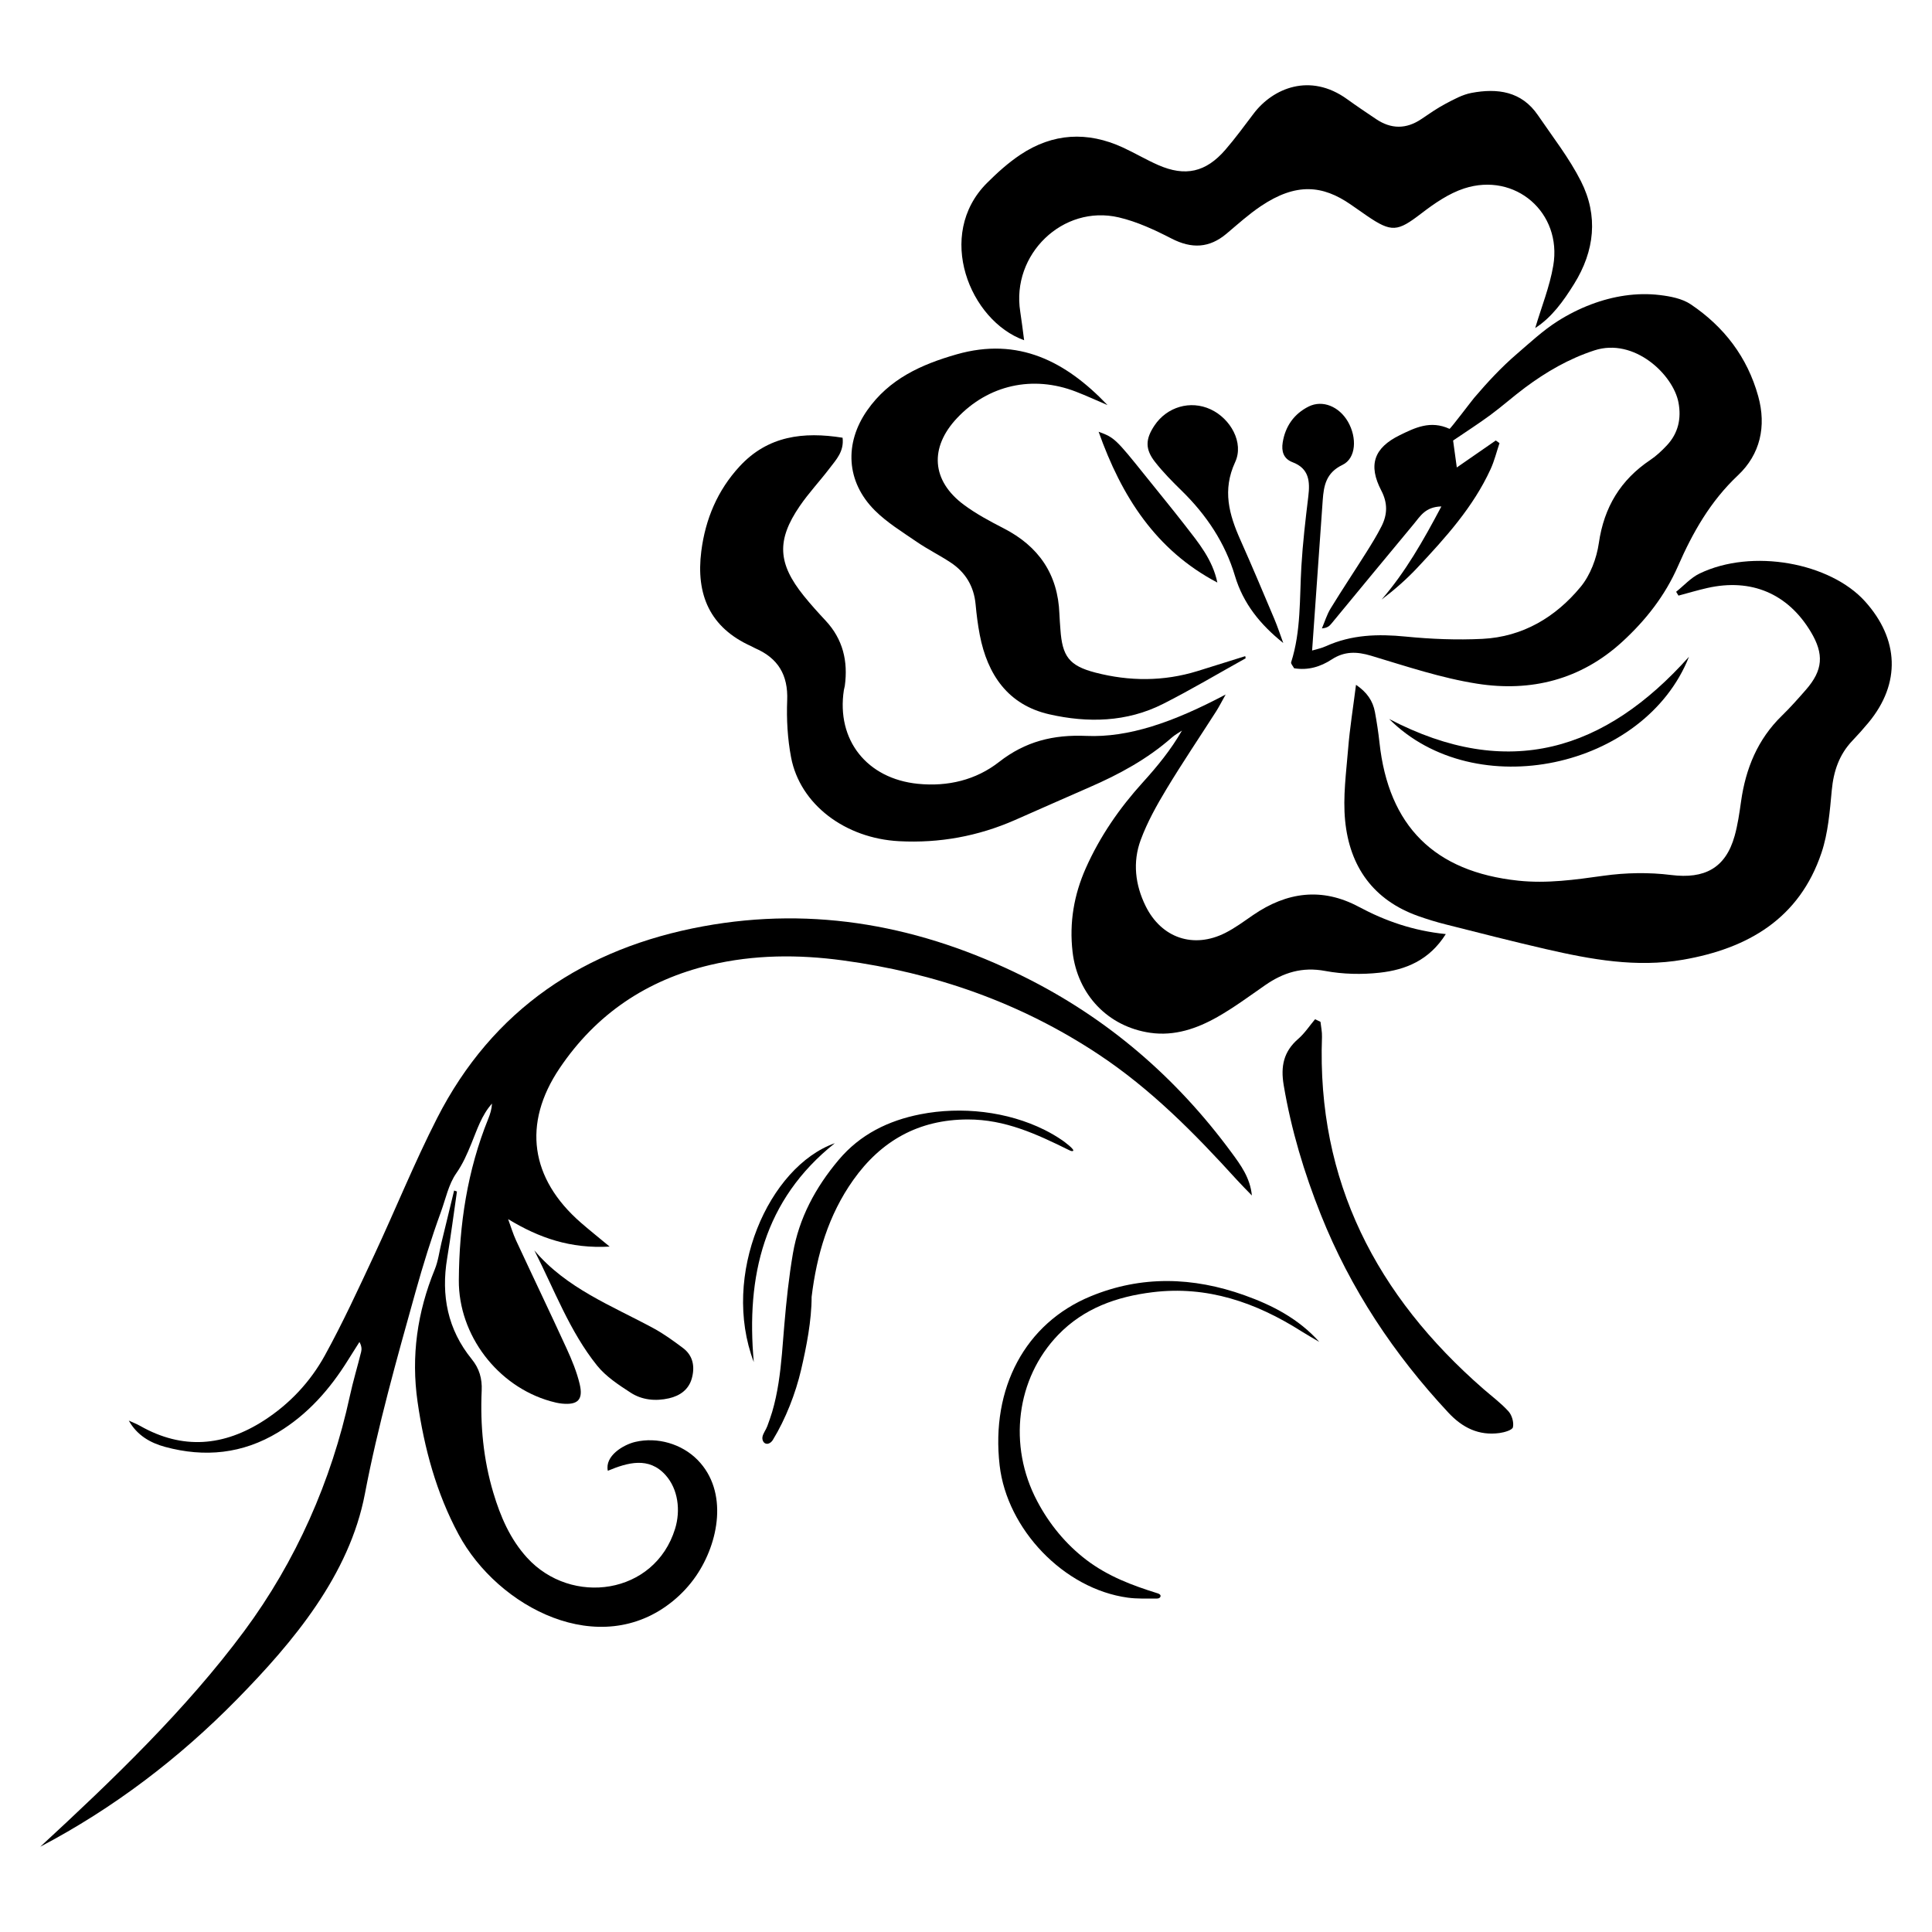 <svg:svg xmlns:dc="http://purl.org/dc/elements/1.1/" xmlns:ns1="adobe:ns:meta/" xmlns:ns10="http://ns.adobe.com/xap/1.0/t/pg/" xmlns:ns11="http://ns.adobe.com/xap/1.0/sType/Dimensions#" xmlns:ns12="http://ns.adobe.com/xap/1.0/g/" xmlns:ns13="http://ns.adobe.com/pdf/1.3/" xmlns:ns4="http://ns.adobe.com/xap/1.0/" xmlns:ns5="http://ns.adobe.com/xap/1.0/g/img/" xmlns:ns6="http://ns.adobe.com/xap/1.0/mm/" xmlns:ns7="http://ns.adobe.com/xap/1.0/sType/ResourceRef#" xmlns:ns8="http://ns.adobe.com/xap/1.0/sType/ResourceEvent#" xmlns:ns9="http://ns.adobe.com/illustrator/1.0/" xmlns:rdf="http://www.w3.org/1999/02/22-rdf-syntax-ns#" xmlns:svg="http://www.w3.org/2000/svg" version="1.1" id="Layer_1" x="0px" y="0px" viewBox="0 0 864 864" enable-background="new 0 0 864 864" xml:space="preserve" width="100mm" height="100mm">
<svg:g>
	<svg:path d="M457.992,152.153c-0.6-4.461-1.08-8.65-1.739-12.811c-4.046-25.544,19.036-47.972,44.075-42.124   c8.174,1.909,16.084,5.604,23.605,9.472c8.97,4.614,16.849,4.322,24.577-2.184   c5.014-4.221,9.913-8.659,15.332-12.302c15.884-10.679,27.722-9.338,40.13-0.793   c2.431,1.674,4.835,3.387,7.271,5.055c11.101,7.604,13.742,7.143,24.286-0.942   c5.879-4.508,12.342-9.004,19.272-11.254c22.837-7.413,43.852,10.832,39.831,34.505   c-1.606,9.454-5.298,18.553-8.072,27.922c7.441-4.773,12.635-12.082,17.399-19.735   c9.176-14.741,10.887-30.449,3.05-45.919c-5.277-10.416-12.623-19.804-19.242-29.516   c-7.321-10.739-18.119-12.155-29.707-9.976c-4.069,0.765-7.959,2.931-11.694,4.905   c-3.755,1.985-7.258,4.465-10.797,6.84c-6.761,4.536-13.48,4.471-20.181-0.037   c-4.353-2.929-8.713-5.854-12.967-8.923c-16.549-11.938-33.137-4.911-41.752,6.425   c-4.167,5.482-8.22,11.075-12.725,16.27c-8.69,10.02-17.891,12.073-29.95,6.796   c-5.399-2.362-10.497-5.404-15.854-7.87c-15.838-7.293-31.305-6.453-45.836,3.239   c-5.403,3.604-10.346,8.058-14.952,12.67C418.209,105.039,433.627,143.399,457.992,152.153z" />
	<svg:path d="M491.31,193.087c10.233,28.852,25.527,52.949,53.096,67.433c-2.132-10.269-8.428-17.817-14.405-25.517   c-5.815-7.492-11.85-14.812-17.78-22.215C499.045,196.342,498.309,195.63,491.31,193.087z" />
	<svg:path d="M335.993,289.009c0.598,0.268,1.15,0.64,1.75,0.9c10.208,4.428,14.741,11.935,14.291,23.292   c-0.335,8.464,0.16,17.15,1.735,25.462c3.994,21.078,24.194,36.265,48.331,37.526   c18.033,0.942,35.253-2.211,51.757-9.446c11.11-4.87,22.183-9.826,33.309-14.657   c13.305-5.776,25.942-12.623,36.906-22.279c1.358-1.196,3-2.07,4.511-3.093   c-4.953,8.608-11.055,16.045-17.509,23.164c-10.442,11.517-19.167,24.141-25.491,38.35   c-5.307,11.925-7.439,24.428-5.926,37.442c2.226,19.155,15.82,33.468,34.744,36.201   c10.852,1.567,20.875-1.873,30.101-7.115c7.389-4.198,14.269-9.308,21.266-14.17   c8.136-5.653,16.568-8.295,26.82-6.383c7.94,1.481,16.396,1.677,24.439,0.786   c11.547-1.279,22.087-5.481,29.545-17.264c-14.548-1.479-27.044-5.843-38.917-12.195   c-16.468-8.81-32.204-6.645-47.267,3.69c-4.054,2.782-8.045,5.76-12.408,7.969   c-14.215,7.197-28.557,2.324-35.625-11.953c-4.717-9.527-5.881-19.705-2.229-29.604   c2.917-7.905,7.114-15.435,11.483-22.686c7.106-11.794,14.835-23.212,22.258-34.817   c1.273-1.99,2.335-4.117,4.258-7.54c-23.753,12.563-43.532,19.31-62.266,18.508   c-14.813-0.634-27.277,2.424-39.111,11.678c-10.299,8.053-22.899,11.078-36.225,9.748   c-22.839-2.28-36.563-19.607-33.14-41.916c0.099-0.646,0.336-1.272,0.424-1.918   c1.487-10.988-0.836-20.832-8.579-29.131c-3.354-3.595-6.665-7.247-9.748-11.073   c-11.685-14.503-12.276-24.88-1.846-40.151c4.057-5.939,9.052-11.229,13.41-16.974   c2.894-3.814,6.487-7.46,5.762-13.613c-17.516-2.802-33.416-0.871-46.042,12.808   c-9.876,10.699-15.297,23.536-17.135,37.923C311.149,265.875,317.426,280.676,335.993,289.009z" />
	<svg:path d="M573.884,287.56c-1.338-3.626-2.537-7.31-4.038-10.866c-4.971-11.769-9.921-23.551-15.126-35.217   c-5.068-11.36-8.16-22.29-2.35-34.823c4.016-8.663-2.035-19.448-10.988-23.598   c-9.013-4.178-19.516-1.143-25.116,7.257c-4.029,6.042-4.245,10.496,0.251,16.252   c3.617,4.631,7.804,8.854,12.016,12.974c10.998,10.759,19.358,23.272,23.735,37.975   C555.974,269.959,563.658,279.377,573.884,287.56z" />
	<svg:path d="M696.503,143.686c-6.585,4.191-12.298,9.572-18.161,14.6c-6.914,5.929-13.194,12.711-19.093,19.635   c-1.012,1.187-10.708,14.005-11.019,13.862c-8.499-3.92-15.423-0.499-22.143,2.78   c-11.669,5.694-14.336,13.371-8.353,24.848c2.906,5.575,2.74,10.688,0.102,15.917   c-2.062,4.087-4.491,8.002-6.934,11.882c-5.242,8.326-10.709,16.513-15.846,24.903   c-1.678,2.74-2.618,5.932-3.895,8.917c2.487-0.207,3.394-1.109,4.205-2.09   c12.325-14.909,24.6-29.86,36.983-44.72c2.759-3.31,5.044-7.57,12.24-7.734   c-8.18,15.451-16.073,29.332-26.738,41.653c5.816-4.406,11.191-9.118,16.053-14.31   c12.568-13.423,24.935-27.06,32.702-44.038c1.695-3.704,2.67-7.738,3.977-11.62   c-0.553-0.396-1.106-0.792-1.659-1.189c-5.39,3.733-10.781,7.466-17.438,12.076   c-0.729-5.314-1.202-8.761-1.653-12.043c5.945-4.048,11.455-7.566,16.702-11.439   c5.274-3.893,10.179-8.284,15.436-12.2c9.508-7.082,19.63-12.956,31.038-16.678   c17.848-5.823,35.245,10.838,37.611,23.305c1.36,7.164-0.109,13.756-5.195,19.176   c-2.23,2.377-4.662,4.679-7.357,6.486c-13.339,8.938-20.738,21.127-23.057,37.182   c-0.987,6.836-3.794,14.331-8.128,19.584c-11.211,13.586-25.909,22.376-43.93,23.276   c-11.416,0.57-22.976,0.099-34.36-1.025c-12.325-1.217-24.172-0.883-35.616,4.299   c-2.153,0.975-4.539,1.435-6.199,1.944c1.61-22.843,3.155-44.992,4.74-67.138   c0.475-6.626,1.488-12.354,8.849-15.887c6.122-2.938,6.563-12.213,2.416-19.352   c-3.894-6.704-11.293-9.863-17.555-6.738c-6.485,3.236-10.46,8.826-11.605,16.097   c-0.607,3.861,0.304,7.252,4.434,8.816c7.432,2.815,7.832,8.628,7.016,15.341   c-1.263,10.396-2.48,20.818-3.095,31.266c-0.846,14.362-0.11,28.86-4.574,42.842   c-0.204,0.64,0.799,1.666,1.325,2.678c6.182,1.023,11.769-0.636,16.787-3.919   c5.729-3.749,11.246-3.603,17.706-1.663c15.658,4.702,31.342,9.977,47.412,12.493   c24.025,3.762,46.285-1.763,64.807-18.714c10.54-9.646,19.226-20.754,24.94-33.82   c6.631-15.162,14.528-29.069,26.852-40.67c9.925-9.343,12.791-21.862,9.044-35.37   c-4.856-17.51-15.31-31.102-30.186-41.098c-3.831-2.575-9.088-3.569-13.829-4.138   c-10.379-1.246-20.913,0.474-30.698,4.171C706.28,138.115,701.211,140.69,696.503,143.686z" />
	<svg:path d="M621.233,321.531c38.447,38.438,114.241,22.282,134.089-27.824   C717.878,335.59,674.578,349.401,621.233,321.531z" />
	<svg:path d="M197.201,541.917c2.124-5.832,3.401-12.297,6.848-17.226c2.958-4.228,4.841-8.616,6.725-13.205   c2.562-6.241,4.599-12.773,9.253-17.967c-0.132,2.449-0.8,4.652-1.661,6.776   c-9.393,23.167-13.019,47.402-13.174,72.23c-0.153,24.516,17.258,47.378,40.937,54.092   c1.706,0.483,3.459,0.911,5.217,1.083c7.036,0.688,9.553-1.739,7.898-8.707   c-1.29-5.435-3.466-10.73-5.804-15.832c-7.415-16.185-15.131-32.231-22.628-48.379   c-1.431-3.083-2.394-6.383-3.573-9.583c13.905,8.448,27.868,13.27,45.398,12.286   c-5.207-4.321-9.096-7.419-12.844-10.68c-22.638-19.7-26.237-44.263-9.545-69.064   c16.288-24.201,38.972-39.495,67.37-46.209c19.597-4.633,39.332-4.73,59.234-2.046   c41.218,5.557,79.469,18.922,114.288,41.951c23.518,15.554,43.069,35.371,61.87,56.074   c2.21,2.433,4.551,4.747,6.832,7.117c-0.767-7.925-4.995-13.625-9.148-19.264   c-24.723-33.566-55.425-60.027-92.906-78.63c-45.493-22.58-93.215-31.692-143.386-22.469   c-52.895,9.725-94.063,37.028-118.936,85.79c-10.233,20.061-18.682,41.025-28.228,61.445   c-7.028,15.033-13.977,30.146-21.973,44.667c-6.489,11.784-15.7,21.634-27.138,29.028   c-17.949,11.602-36.429,13.274-55.439,2.483c-1.624-0.922-3.391-1.591-5.091-2.378   c3.714,6.629,9.638,9.97,16.246,11.763c17.682,4.797,34.642,3.119,50.559-6.532   c13.279-8.052,23.17-19.314,31.264-32.347c1.673-2.693,3.383-5.362,5.076-8.042   c0.965,1.738,1.082,3.133,0.763,4.42c-1.64,6.618-3.626,13.158-5.069,19.817   c-8.216,37.912-24.121,73.891-47.243,105.081C83.147,764.597,50.075,796.256,18,825.867   c32.738-17.188,62.068-39.517,87.958-65.893c25.184-25.655,50.318-55.64,57.232-91.957   c5.728-30.082,14.332-60.588,22.58-90.088C189.162,565.797,192.889,553.755,197.201,541.917z" />
	<svg:path d="M409.967,242.313c4.856,3.335,10.189,5.969,15.114,9.211c6.682,4.399,10.459,10.651,11.211,18.732   c0.424,4.562,0.992,9.131,1.856,13.628c3.432,17.863,12.692,31.359,31.055,35.547   c17.19,3.92,34.688,3.567,50.908-4.637c12.543-6.345,24.644-13.566,36.941-20.397   c-0.055-0.321-0.111-0.642-0.167-0.963c-7.131,2.23-14.255,4.483-21.396,6.684   c-15.132,4.663-30.426,4.609-45.607,0.674c-11.806-3.06-14.837-7.29-15.665-19.366   c-0.157-2.292-0.36-4.582-0.444-6.877c-0.65-17.768-9.269-30.24-24.954-38.292   c-6.111-3.137-12.255-6.428-17.751-10.502c-14.518-10.761-15.505-25.594-3.059-38.801   c13.967-14.82,33.836-19.273,53.142-11.803c4.773,1.847,9.428,3.998,14.137,6.009   c-18.625-19.551-39.874-30.581-67.498-22.689c-15.861,4.531-30.166,11.005-39.966,25.02   c-10.307,14.741-9.432,31.922,3.342,44.712C396.652,233.694,403.505,237.874,409.967,242.313z" />
	<svg:path d="M663.368,621.136c-47.724-41.636-74.51-92.859-72.169-157.455c0.081-2.227-0.433-4.474-0.67-6.713   c-0.809-0.385-1.618-0.77-2.427-1.155c-2.482,2.946-4.635,6.273-7.511,8.762   c-6.562,5.678-7.936,12.286-6.513,20.734c3.37,19.992,9.15,39.2,16.639,57.966   c13.247,33.194,32.668,62.375,56.994,88.455c6.337,6.794,13.621,10.384,22.891,9.127   c2.18-0.296,5.704-1.314,5.987-2.584c0.482-2.163-0.442-5.396-1.977-7.096   C671.265,627.469,667.16,624.444,663.368,621.136z" />
	<svg:path d="M292.206,593.983c-18.664-10.105-38.888-17.797-53.244-34.807c9.013,17.721,15.774,36.214,28.041,51.496   c3.949,4.92,9.639,8.645,15.034,12.143c5.105,3.309,11.162,3.879,17.148,2.512   c4.891-1.117,8.803-3.89,10.193-8.881c1.438-5.163,0.644-10.162-3.942-13.605   C301.195,599.656,296.855,596.5,292.206,593.983z" />
	<svg:path d="M834.036,268.925c-15.517-17.217-50.411-23.839-74.032-12.413c-3.879,1.876-6.969,5.383-10.424,8.136   c0.349,0.571,0.699,1.141,1.048,1.712c4.301-1.146,8.569-2.432,12.908-3.412   c19.645-4.439,35.992,2.516,46.246,19.576c6.035,10.04,5.473,17.227-2.204,25.991   c-3.459,3.949-6.947,7.896-10.705,11.553c-10.844,10.55-16.189,23.621-18.262,38.336   c-0.731,5.184-1.473,10.421-2.881,15.445c-4.04,14.411-13.479,19.318-28.395,17.451   c-9.917-1.241-20.283-1.052-30.192,0.333c-12.722,1.778-25.287,3.569-38.151,2.204   c-37.524-3.979-58.04-24.385-62.085-61.797c-0.493-4.556-1.198-9.098-2.027-13.605   c-0.92-5.005-3.585-8.889-8.464-12.183c-1.3,10.284-2.771,19.336-3.51,28.448   c-0.873,10.746-2.396,21.669-1.355,32.292c2.013,20.535,12.595,35.55,32.716,42.683   c4.01,1.421,8.098,2.671,12.222,3.712c14.93,3.767,29.848,7.601,44.852,11.054   c20.179,4.643,40.473,8.359,61.321,4.746c29.08-5.04,52.025-18.394,61.915-47.816   c2.977-8.857,3.723-18.581,4.605-27.99c0.8-8.529,3.31-15.955,9.248-22.182   c2.49-2.611,4.901-5.306,7.201-8.085C850.125,305.608,849.269,285.827,834.036,268.925z" />
	<svg:path d="M556.468,579.221c-22.922-8.168-45.973-8.885-68.685,0.474c-29.312,12.078-44.718,41.091-40.742,75.621   c3.285,28.523,28.676,55.247,57.289,59.159c4.153,0.568,8.398,0.384,12.603,0.412   c0.461,0.003,0.94,0.003,1.361-0.185c0.316-0.141,0.593-0.419,0.686-0.742c0.031-0.108,0.042-0.221,0.028-0.335   c-0.079-0.613-0.772-0.914-1.362-1.098c-11.386-3.549-22.186-7.617-31.78-14.905   c-9.191-6.982-16.65-16.079-22.019-26.28c-13.207-24.896-9.386-54.947,9.382-74.4   c11.48-11.9,26.18-17.08,42.151-19.048c24.485-3.018,46.279,4.563,66.638,17.48   c2.61,1.656,5.317,3.157,7.979,4.73C580.762,589.772,569.048,583.704,556.468,579.221z" />
	<svg:path d="M479.724,514.756c1.541-0.322-4.065-4.394-4.574-4.744c-2.526-1.736-5.173-3.296-7.914-4.667   c-16.748-8.379-37.369-10.624-55.644-7.031c-14.328,2.817-26.939,8.983-36.56,20.422   c-10.315,12.265-17.749,26.006-20.449,41.874c-1.786,10.493-2.915,21.123-3.817,31.735   c-0.741,8.724-1.248,17.483-2.611,26.141c-0.687,4.369-1.592,8.708-2.845,12.951   c-0.634,2.149-1.416,4.231-2.17,6.338c-0.58,1.622-1.867,3.161-2.165,4.827   c-0.127,0.706,0.012,1.493,0.384,2.094c0.264,0.427,0.647,0.761,1.137,0.905c1.221,0.36,2.467-0.584,3.13-1.671   c5.709-9.35,10.17-20.773,12.646-31.422c2.386-10.263,4.685-21.963,4.685-32.532   c2.286-18.849,7.543-36.628,18.596-52.234c12.447-17.574,29.274-27.087,51.263-27.112   c16.702-0.019,30.741,6.526,45.367,13.751C478.666,514.621,479.197,514.866,479.724,514.756z" />
	<svg:path d="M284.062,644.835c-5.36,1.266-13.669,6.287-12.239,12.906c8.923-3.72,18.336-6.386,25.785,1.887   c5.695,6.325,6.805,15.895,4.3,24.029c-9.104,29.555-46.4,34.72-66.227,12.925   c-7.573-8.324-11.875-18.369-15.054-28.987c-4.473-14.939-5.91-30.236-5.213-45.751   c0.238-5.286-1.028-9.809-4.438-14.002c-10.793-13.271-13.784-28.505-10.998-45.186   c1.655-9.907,2.925-19.877,4.369-29.819c-0.421-0.139-0.843-0.279-1.264-0.418   c-1.88,7.746-3.76,15.493-5.64,23.239c-0.977,4.024-1.466,8.248-3.016,12.037   c-7.811,19.102-10.631,38.748-7.685,59.246c2.979,20.724,8.394,40.735,18.318,59.207   c17.63,32.815,63.165,56.541,95.858,29.862c3.966-3.237,7.481-7.029,10.376-11.253   c10.194-14.873,14.486-37.743,0.72-51.817C304.922,645.69,293.933,642.503,284.062,644.835z" />
	<svg:path d="M373.338,511.242c-29.573,10.492-51.024,58.941-36.242,97.884   C333.633,570.774,341.476,536.63,373.338,511.242z" />
</svg:g>
</svg:svg>